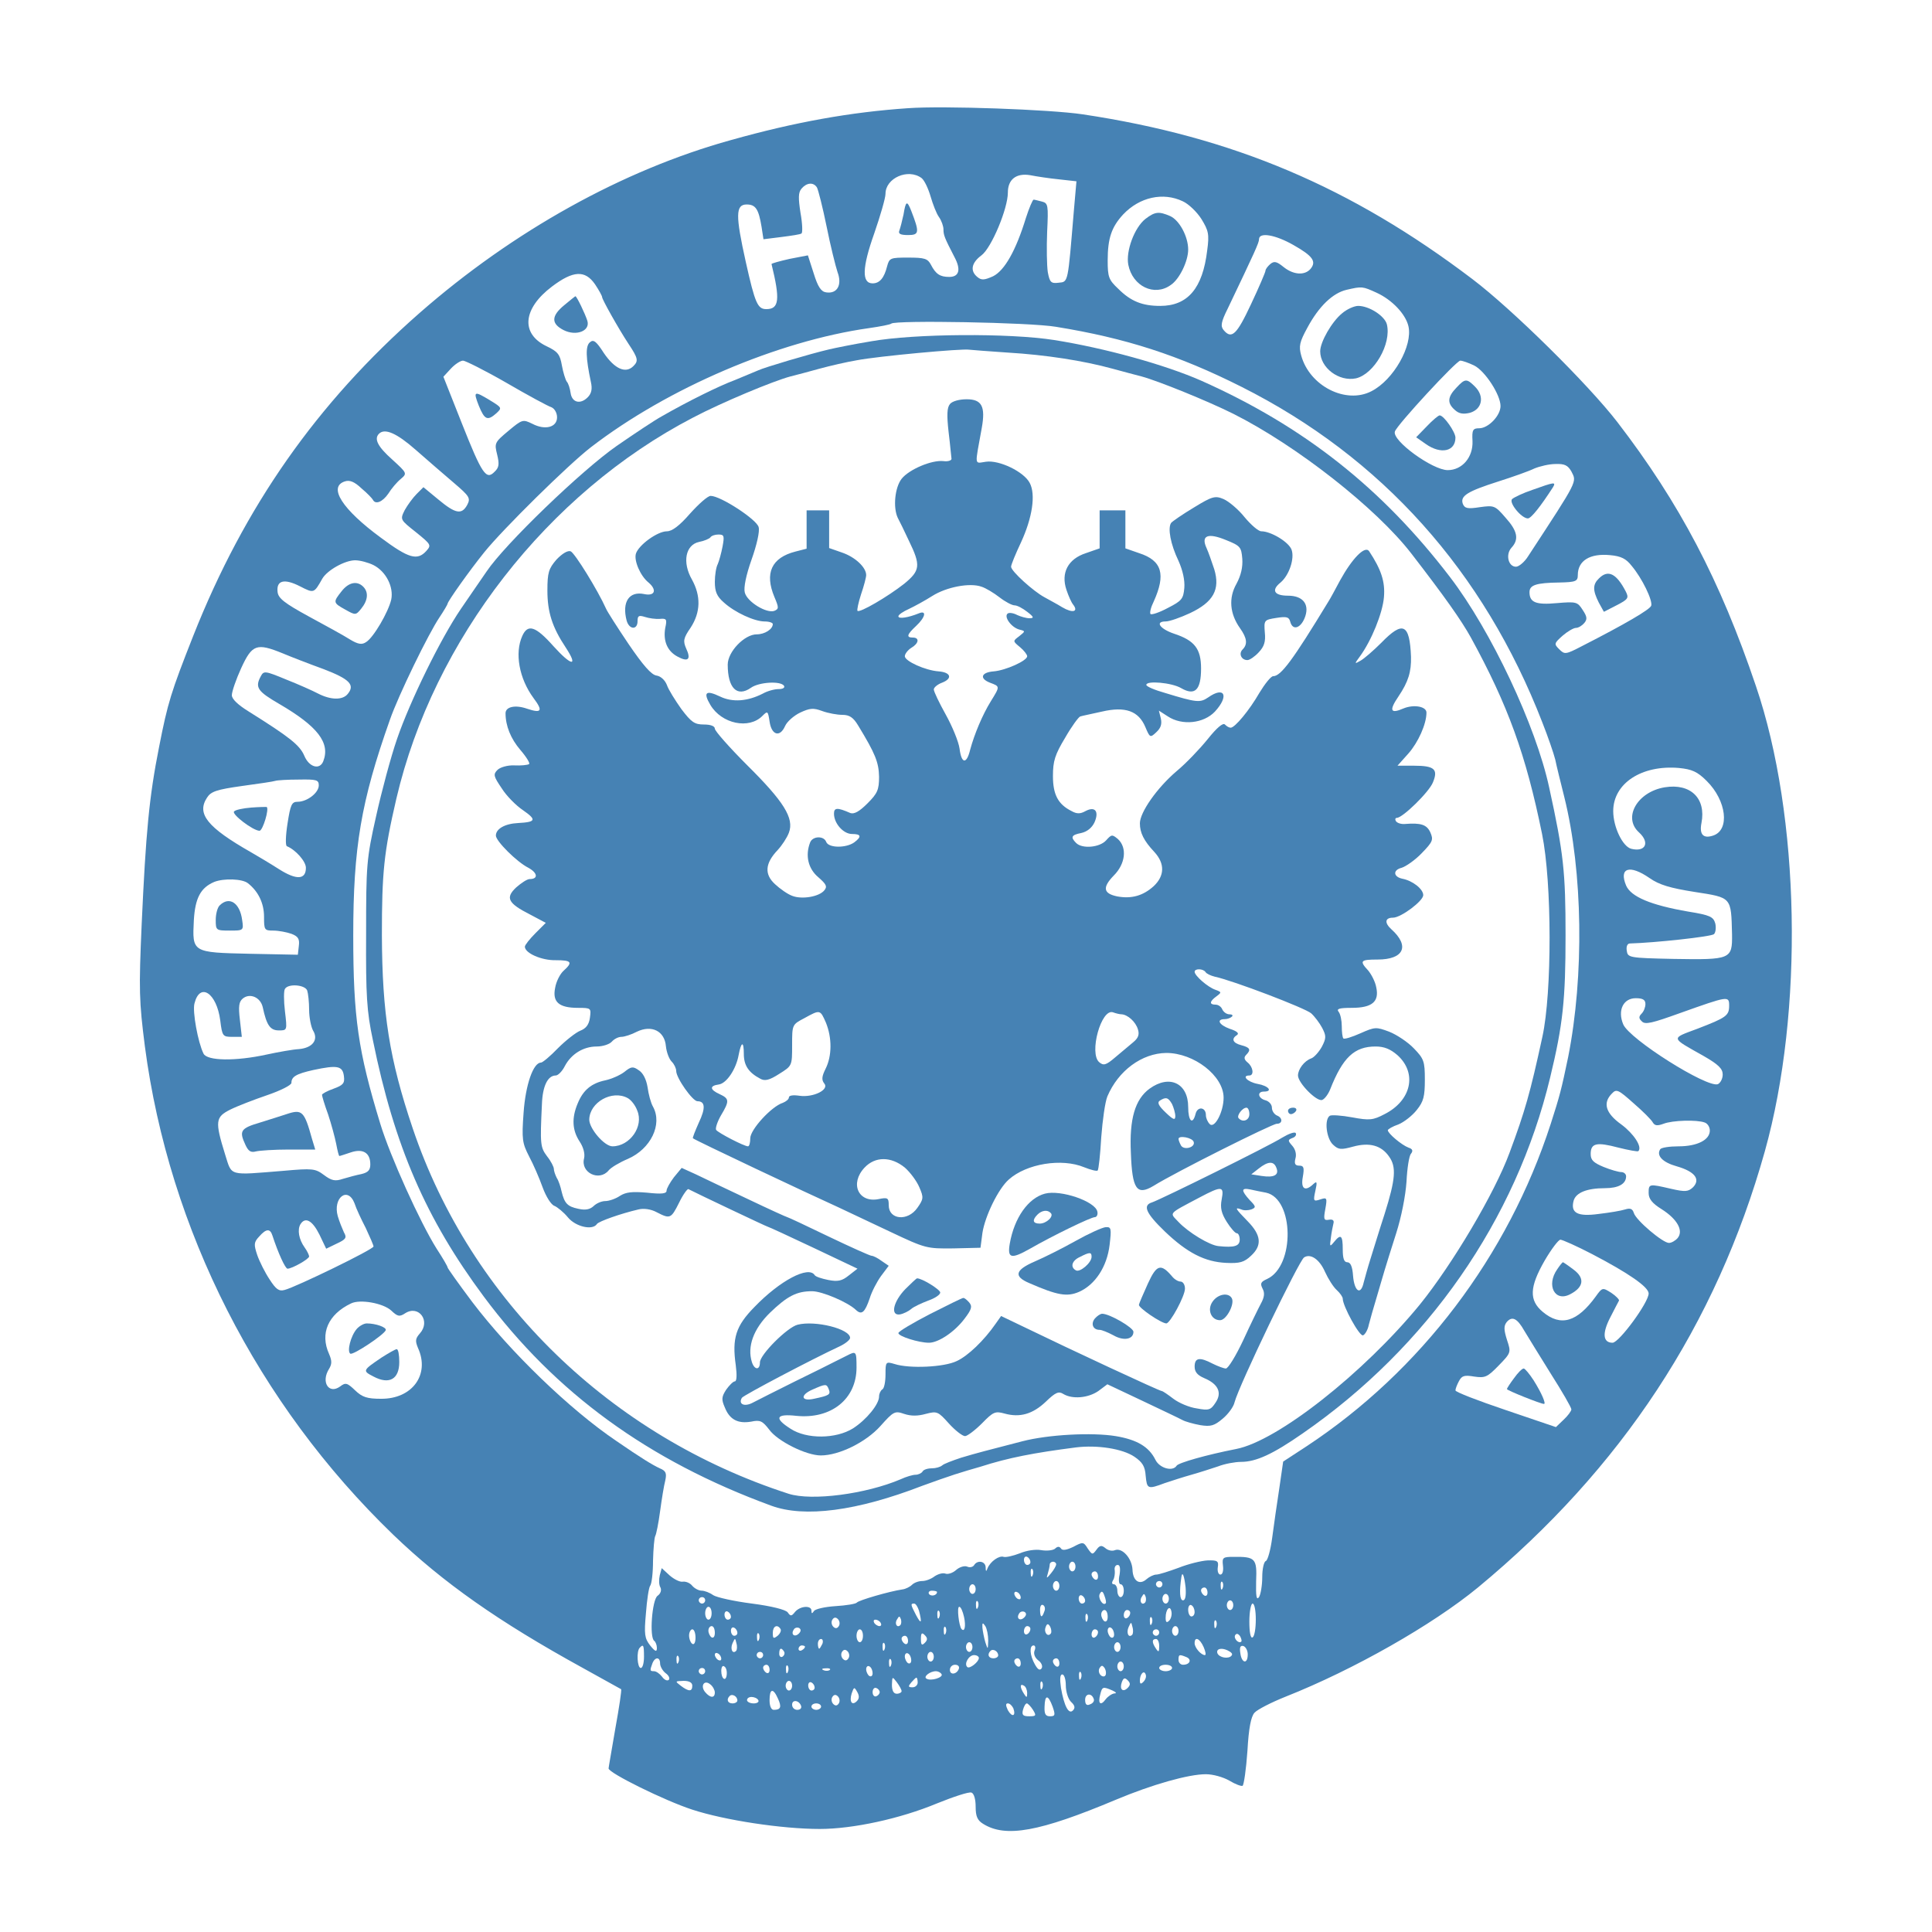 <svg version="1.0" xmlns="http://www.w3.org/2000/svg"
 width="600pt" height="600pt" viewBox="0 0 600 600"
 preserveAspectRatio="xMidYMid meet">

<g transform="translate(0,600) scale(0.1,-0.1)"
fill="#4682B4" stroke="none">
<path d="M2820 5664 c-177 -12 -351 -43 -550 -99 -336 -93 -677 -283 -967
-537 -319 -280 -544 -601 -703 -1003 -69 -175 -79 -207 -106 -345 -31 -156
-41 -266 -54 -550 -9 -205 -8 -239 10 -380 75 -569 350 -1110 771 -1516 155
-149 327 -270 589 -414 63 -35 117 -65 119 -66 2 -2 -6 -56 -18 -122 -11 -65
-21 -121 -21 -124 0 -14 174 -100 260 -128 101 -33 279 -60 396 -60 103 0 250
32 363 79 52 21 100 37 108 34 8 -3 13 -21 13 -44 0 -29 5 -42 23 -53 70 -44
175 -25 413 75 112 47 225 79 279 79 22 0 54 -9 73 -20 18 -11 37 -18 41 -16
4 3 11 51 15 108 4 71 11 107 22 119 9 10 52 32 97 50 212 84 456 223 597 339
446 369 740 816 891 1355 121 433 110 1040 -28 1445 -111 328 -237 568 -430
819 -91 118 -326 350 -450 444 -377 286 -744 442 -1211 512 -100 15 -432 27
-542 19z m42 -217 c9 -7 21 -33 28 -57 7 -24 18 -53 26 -64 8 -11 14 -29 14
-38 0 -18 3 -26 34 -86 21 -39 15 -62 -16 -62 -29 0 -42 9 -57 38 -10 19 -20
22 -70 22 -56 0 -59 -1 -66 -27 -9 -36 -23 -53 -45 -53 -34 0 -33 48 5 155 19
55 35 110 35 123 0 49 70 80 112 49z m427 -4 l54 -6 -8 -91 c-19 -227 -17
-221 -47 -224 -24 -3 -28 1 -34 33 -3 20 -4 76 -2 125 4 83 3 89 -16 94 -12 3
-23 6 -26 6 -3 0 -14 -26 -24 -57 -31 -101 -66 -163 -102 -181 -27 -12 -36
-13 -49 -2 -23 19 -18 44 13 67 31 23 82 145 82 195 0 41 26 61 69 54 20 -4
60 -10 90 -13z m-752 -25 c4 -7 18 -62 30 -121 12 -60 28 -124 34 -142 15 -40
-1 -68 -35 -63 -16 2 -26 17 -39 59 l-18 56 -57 -11 c-31 -7 -56 -14 -56 -16
27 -110 24 -140 -16 -140 -27 0 -35 17 -64 147 -32 144 -32 178 3 178 28 0 37
-15 46 -69 l6 -39 56 7 c31 4 59 8 62 11 4 2 3 31 -3 64 -7 46 -7 63 3 75 16
19 37 21 48 4z m1136 -43 c18 -8 44 -33 58 -55 22 -36 25 -47 18 -98 -14 -117
-60 -172 -146 -172 -55 0 -91 14 -130 53 -30 28 -33 37 -33 88 0 69 12 104 48
143 51 54 124 70 185 41z m344 -136 c60 -34 72 -51 53 -74 -18 -21 -53 -19
-84 6 -21 17 -29 19 -41 9 -8 -7 -15 -16 -15 -21 0 -4 -20 -51 -45 -104 -44
-94 -60 -110 -85 -80 -10 12 -8 25 13 67 84 176 97 204 97 215 0 23 51 14 107
-18z m-2169 -122 c12 -18 22 -36 22 -40 0 -7 51 -98 82 -145 30 -45 31 -53 15
-69 -24 -24 -58 -9 -92 41 -23 36 -32 43 -43 33 -14 -11 -13 -48 3 -123 5 -22
2 -36 -10 -48 -23 -23 -49 -16 -53 14 -2 14 -7 30 -12 35 -4 6 -11 28 -15 50
-6 34 -12 43 -48 60 -81 39 -73 117 17 185 66 50 103 52 134 7z m2427 -26 c48
-22 90 -66 99 -104 14 -60 -46 -167 -115 -202 -79 -41 -192 16 -218 111 -8 29
-5 42 19 86 36 67 79 108 122 118 48 11 49 11 93 -9z m-995 -106 c216 -35 380
-88 575 -186 436 -219 753 -573 935 -1043 17 -43 35 -95 40 -115 4 -20 17 -72
28 -116 58 -233 62 -556 12 -808 -21 -101 -26 -120 -54 -207 -133 -411 -404
-768 -759 -1002 l-72 -47 -12 -83 c-7 -46 -17 -114 -22 -153 -5 -38 -14 -71
-20 -73 -6 -2 -11 -25 -11 -50 0 -26 -5 -54 -10 -62 -8 -11 -10 3 -9 49 3 71
-2 77 -71 76 -32 0 -35 -2 -32 -27 2 -16 -1 -28 -8 -28 -6 0 -10 10 -8 23 3
19 -1 22 -32 21 -19 -1 -60 -11 -90 -23 -30 -11 -61 -21 -69 -21 -8 0 -22 -7
-30 -14 -22 -20 -43 -6 -44 30 -2 35 -32 68 -54 60 -9 -4 -22 -1 -30 6 -12 10
-18 9 -28 -5 -12 -16 -13 -16 -27 4 -13 21 -15 21 -45 5 -21 -10 -34 -12 -38
-5 -5 7 -11 7 -19 -1 -7 -5 -26 -7 -43 -4 -17 3 -45 -1 -66 -10 -21 -8 -43
-13 -50 -11 -14 5 -41 -14 -50 -35 -4 -12 -6 -11 -6 3 -1 19 -26 23 -36 6 -4
-6 -14 -8 -22 -4 -9 3 -24 -2 -34 -11 -10 -9 -25 -14 -33 -11 -8 3 -22 -1 -33
-8 -10 -8 -27 -15 -39 -15 -11 0 -25 -5 -32 -12 -6 -6 -20 -13 -29 -14 -41 -6
-137 -34 -142 -41 -3 -4 -33 -9 -66 -11 -33 -2 -63 -9 -67 -15 -6 -9 -8 -9 -8
1 0 17 -35 15 -51 -4 -11 -14 -14 -14 -23 -1 -7 8 -49 19 -111 27 -55 7 -109
19 -120 26 -11 8 -27 14 -36 14 -9 0 -22 7 -29 15 -7 9 -20 14 -29 13 -9 -2
-27 7 -41 19 l-25 23 -6 -22 c-3 -13 -3 -30 2 -38 4 -8 1 -19 -9 -26 -17 -12
-26 -130 -10 -140 4 -3 8 -13 8 -22 0 -13 -5 -12 -21 8 -17 22 -19 34 -13 100
3 41 9 80 13 85 5 6 9 41 9 78 1 38 4 72 7 77 3 5 10 39 15 77 5 37 12 80 16
95 5 23 2 30 -17 38 -22 10 -58 32 -135 85 -145 98 -330 277 -447 431 -42 56
-77 105 -77 108 0 3 -15 29 -34 58 -51 81 -144 286 -175 388 -69 226 -84 330
-84 585 0 273 24 416 114 670 26 75 120 268 154 318 14 21 25 40 25 42 0 7 68
103 114 160 58 72 261 272 331 326 239 184 581 330 864 370 35 5 66 11 69 14
12 11 430 4 512 -10z m-1707 -174 c67 -39 130 -73 140 -76 9 -4 17 -17 17 -31
0 -31 -37 -41 -77 -20 -29 14 -31 14 -74 -22 -43 -36 -44 -38 -35 -74 7 -29 6
-40 -8 -53 -26 -27 -39 -8 -102 151 l-57 144 23 25 c13 14 30 25 38 25 7 0 69
-31 135 -69z m3005 54 c34 -17 82 -91 82 -126 0 -30 -38 -69 -66 -69 -20 0
-23 -5 -21 -40 2 -50 -32 -90 -77 -90 -47 0 -174 92 -164 120 6 20 191 220
203 220 7 0 26 -7 43 -15z m-3287 -262 c36 -32 90 -78 119 -103 48 -41 52 -47
41 -68 -17 -31 -36 -28 -90 17 l-46 38 -21 -21 c-12 -12 -28 -34 -37 -50 -15
-30 -14 -30 35 -69 47 -38 48 -40 32 -58 -28 -31 -55 -23 -141 41 -120 88
-165 158 -112 175 15 5 30 -1 52 -22 18 -15 33 -31 35 -35 8 -16 30 -7 48 19
9 15 27 36 38 45 21 18 21 18 -26 61 -45 40 -57 64 -41 80 18 18 55 2 114 -50z
m3589 -67 c17 -34 23 -23 -134 -263 -11 -18 -29 -33 -38 -33 -24 0 -33 38 -14
59 24 26 19 52 -19 94 -32 37 -35 38 -79 32 -38 -6 -47 -4 -53 10 -9 25 14 39
111 70 44 14 95 32 111 40 17 7 46 14 66 14 28 1 38 -4 49 -23z m187 -293 c33
-39 66 -108 61 -124 -4 -12 -81 -57 -216 -126 -50 -26 -53 -26 -70 -9 -16 16
-16 18 11 42 15 13 34 24 41 24 8 0 19 7 26 15 10 12 9 20 -5 41 -16 25 -20
26 -80 21 -65 -6 -85 2 -85 34 0 22 20 29 93 30 51 1 57 4 57 23 0 45 38 68
100 62 34 -3 50 -11 67 -33z m-3907 2 c39 -20 63 -68 55 -107 -9 -39 -55 -118
-78 -132 -13 -9 -25 -7 -50 8 -17 11 -75 43 -127 71 -77 42 -96 57 -98 77 -4
36 21 42 70 17 43 -22 43 -22 69 24 15 26 70 57 102 57 15 0 41 -7 57 -15z
m-282 -274 c26 -11 83 -33 127 -49 81 -31 98 -49 75 -77 -16 -20 -53 -19 -92
1 -17 9 -62 29 -100 44 -65 27 -69 27 -78 10 -19 -35 -10 -47 57 -86 120 -70
159 -121 137 -178 -11 -28 -44 -19 -59 17 -14 33 -46 58 -172 137 -34 21 -53
39 -53 51 0 11 13 49 29 84 34 74 48 79 129 46z m4422 -396 c62 -61 73 -153
20 -170 -30 -10 -43 3 -36 39 15 77 -34 124 -114 111 -85 -14 -131 -94 -80
-140 35 -32 20 -62 -24 -51 -27 7 -56 68 -56 117 0 86 88 144 204 134 40 -4
57 -11 86 -40z m-4310 -14 c0 -23 -36 -51 -66 -51 -18 0 -22 -9 -31 -67 -6
-38 -7 -69 -2 -71 27 -11 59 -47 59 -67 0 -37 -29 -39 -84 -4 -28 18 -67 41
-86 52 -137 78 -170 120 -137 170 12 19 30 25 108 36 52 7 99 14 104 16 6 2
38 4 73 4 55 1 62 -1 62 -18z m4133 -288 c30 -21 64 -31 140 -43 116 -18 113
-15 116 -132 1 -77 -4 -79 -181 -76 -140 3 -143 4 -146 26 -2 13 2 22 10 22
75 2 253 21 261 29 5 5 7 20 4 33 -6 21 -16 26 -84 37 -116 20 -178 46 -193
81 -23 55 11 66 73 23z m-4353 -16 c32 -25 50 -62 50 -104 0 -41 1 -43 29 -43
16 0 42 -5 56 -10 21 -8 26 -16 23 -38 l-3 -27 -150 3 c-179 4 -178 4 -173
104 4 69 21 101 63 119 30 12 88 10 105 -4z m184 -333 c3 -9 6 -36 6 -60 0
-24 6 -53 12 -64 18 -29 -1 -54 -43 -58 -19 -1 -64 -9 -101 -17 -96 -21 -185
-20 -196 3 -17 34 -35 131 -28 156 17 67 69 32 80 -53 6 -49 8 -51 37 -51 l30
0 -6 53 c-5 42 -3 56 9 66 22 18 55 4 62 -27 12 -56 23 -72 50 -72 26 0 26 0
19 59 -4 33 -4 65 0 70 10 17 62 13 69 -5z m4156 -42 c0 -10 -5 -23 -12 -30
-9 -9 -9 -15 1 -24 10 -11 33 -5 119 26 149 53 152 54 152 23 0 -31 -8 -37
-99 -72 -83 -31 -84 -26 19 -84 47 -27 60 -40 60 -58 0 -13 -7 -26 -15 -30
-34 -12 -275 140 -294 186 -18 43 0 81 39 81 22 0 30 -5 30 -18z m-4042 -224
c3 -22 -2 -28 -32 -39 -20 -7 -36 -16 -36 -19 0 -4 8 -31 19 -61 10 -30 21
-71 25 -91 4 -21 8 -38 10 -38 2 0 17 5 35 11 38 13 61 -1 61 -37 0 -18 -7
-25 -27 -30 -16 -3 -41 -10 -58 -15 -24 -8 -35 -6 -59 12 -27 20 -35 21 -125
13 -174 -14 -160 -18 -182 51 -32 103 -30 116 16 139 22 11 74 31 115 45 41
14 75 31 75 38 0 19 14 28 68 40 75 16 91 13 95 -19z m4065 -144 c6 -10 14
-11 33 -4 28 11 104 13 128 4 9 -3 16 -14 16 -25 0 -29 -39 -49 -97 -49 -28 0
-54 -4 -57 -9 -13 -20 8 -41 51 -53 56 -16 75 -40 51 -65 -15 -14 -24 -15 -68
-5 -69 16 -70 16 -70 -13 0 -18 11 -32 40 -50 49 -31 69 -67 50 -90 -7 -8 -19
-15 -27 -15 -19 0 -102 70 -109 93 -4 13 -11 16 -27 11 -12 -4 -48 -10 -82
-14 -66 -9 -88 3 -78 41 7 25 41 39 97 39 42 0 66 13 66 37 0 7 -7 13 -15 13
-8 0 -33 7 -55 16 -31 13 -40 21 -40 40 0 34 18 38 86 20 32 -8 60 -13 62 -11
13 13 -14 54 -53 83 -49 35 -58 67 -29 96 14 15 20 12 67 -30 29 -25 56 -52
60 -60z m-4032 -251 c5 -16 21 -50 35 -77 13 -28 24 -53 24 -57 0 -9 -241
-126 -276 -135 -18 -5 -27 2 -47 33 -14 21 -31 55 -38 75 -11 33 -11 40 6 58
22 25 34 25 41 3 18 -55 40 -103 47 -103 14 0 67 30 67 38 0 4 -6 17 -14 28
-18 25 -23 55 -13 72 15 24 37 12 59 -32 l21 -44 33 16 c28 13 32 18 22 35 -5
11 -14 33 -19 50 -16 57 31 94 52 40z m3844 -158 c113 -59 175 -102 175 -122
0 -28 -92 -153 -112 -153 -30 0 -33 29 -7 79 13 25 25 49 27 52 1 3 -9 14 -24
24 -27 17 -28 17 -48 -11 -58 -80 -109 -95 -165 -48 -43 36 -41 77 6 159 21
36 43 65 49 65 6 0 51 -20 99 -45z m-3730 -175 c20 -19 26 -20 44 -8 42 26 79
-25 45 -63 -14 -16 -15 -23 -6 -45 38 -83 -18 -159 -115 -158 -43 0 -58 5 -80
26 -25 24 -30 25 -47 12 -35 -25 -60 14 -34 55 9 15 9 25 0 46 -29 64 -3 123
68 157 28 14 100 1 125 -22z m3519 -63 c11 -18 47 -77 82 -133 35 -55 64 -105
64 -111 0 -5 -11 -20 -24 -32 l-24 -23 -156 53 c-86 29 -156 56 -156 61 0 5 5
18 11 29 9 17 17 19 47 14 34 -5 41 -2 76 34 39 40 39 41 26 80 -10 32 -10 43
-1 55 17 20 33 12 55 -27z m-1534 -718 c0 -5 -4 -9 -10 -9 -5 0 -10 7 -10 16
0 8 5 12 10 9 6 -3 10 -10 10 -16z m80 -7 c0 -5 -7 -17 -16 -28 -14 -17 -15
-17 -10 -1 3 10 6 23 6 28 0 5 5 9 10 9 6 0 10 -4 10 -8z m60 -7 c0 -8 -4 -15
-10 -15 -5 0 -10 7 -10 15 0 8 5 15 10 15 6 0 10 -7 10 -15z m137 -25 c-4 -17
-2 -30 3 -30 6 0 10 -9 10 -20 0 -11 -4 -20 -10 -20 -5 0 -10 9 -10 20 0 11
-5 20 -11 20 -6 0 -7 5 -2 13 4 6 6 20 5 30 -2 9 2 17 9 17 7 0 9 -10 6 -30z
m-270 -2 c-3 -8 -6 -5 -6 6 -1 11 2 17 5 13 3 -3 4 -12 1 -19z m203 -4 c0 -8
-4 -12 -10 -9 -5 3 -10 10 -10 16 0 5 5 9 10 9 6 0 10 -7 10 -16z m272 -34 c2
-26 -1 -40 -8 -40 -10 0 -12 27 -5 73 3 19 9 3 13 -33z m-392 5 c0 -8 -4 -15
-10 -15 -5 0 -10 7 -10 15 0 8 5 15 10 15 6 0 10 -7 10 -15z m320 5 c0 -5 -4
-10 -10 -10 -5 0 -10 5 -10 10 0 6 5 10 10 10 6 0 10 -4 10 -10z m187 -12 c-3
-8 -6 -5 -6 6 -1 11 2 17 5 13 3 -3 4 -12 1 -19z m-767 -3 c0 -8 -4 -15 -10
-15 -5 0 -10 7 -10 15 0 8 5 15 10 15 6 0 10 -7 10 -15z m720 -11 c0 -8 -4
-12 -10 -9 -5 3 -10 10 -10 16 0 5 5 9 10 9 6 0 10 -7 10 -16z m-840 2 c0 -11
-19 -15 -25 -6 -3 5 1 10 9 10 9 0 16 -2 16 -4z m260 -17 c0 -6 -4 -7 -10 -4
-5 3 -10 11 -10 16 0 6 5 7 10 4 6 -3 10 -11 10 -16z m264 -18 c-9 -10 -26 18
-18 30 5 9 9 8 14 -7 4 -10 6 -21 4 -23z m-64 8 c0 -5 -4 -9 -10 -9 -5 0 -10
7 -10 16 0 8 5 12 10 9 6 -3 10 -10 10 -16z m186 -6 c-10 -10 -19 5 -10 18 6
11 8 11 12 0 2 -7 1 -15 -2 -18z m74 12 c0 -8 -4 -15 -10 -15 -5 0 -10 7 -10
15 0 8 5 15 10 15 6 0 10 -7 10 -15z m-1440 -5 c0 -5 -4 -10 -10 -10 -5 0 -10
5 -10 10 0 6 5 10 10 10 6 0 10 -4 10 -10z m847 -22 c-3 -8 -6 -5 -6 6 -1 11
2 17 5 13 3 -3 4 -12 1 -19z m793 7 c0 -8 -4 -15 -10 -15 -5 0 -10 7 -10 15 0
8 5 15 10 15 6 0 10 -7 10 -15z m-976 -17 c10 -39 7 -44 -9 -14 -17 33 -18 36
-6 36 5 0 11 -10 15 -22z m389 -3 c-7 -21 -13 -19 -13 6 0 11 4 18 10 14 5 -3
7 -12 3 -20z m467 -1 c0 -8 -4 -14 -10 -14 -5 0 -10 9 -10 21 0 11 5 17 10 14
6 -3 10 -13 10 -21z m190 -23 c0 -28 -4 -53 -10 -56 -6 -4 -10 15 -10 49 0 31
5 56 10 56 6 0 10 -22 10 -49z m-1690 19 c0 -11 -4 -20 -10 -20 -5 0 -10 9
-10 20 0 11 5 20 10 20 6 0 10 -9 10 -20z m784 -12 c6 -28 2 -48 -8 -37 -8 10
-15 69 -7 69 5 0 11 -14 15 -32z m637 -11 c-8 -8 -11 -5 -11 9 0 27 14 41 18
19 2 -9 -1 -22 -7 -28z m-1361 12 c0 -5 -4 -9 -10 -9 -5 0 -10 7 -10 16 0 8 5
12 10 9 6 -3 10 -10 10 -16z m647 -1 c-3 -8 -6 -5 -6 6 -1 11 2 17 5 13 3 -3
4 -12 1 -19z m264 -1 c-13 -13 -26 -3 -16 12 3 6 11 8 17 5 6 -4 6 -10 -1 -17z
m259 2 c0 -11 -4 -17 -10 -14 -5 3 -10 13 -10 21 0 8 5 14 10 14 6 0 10 -9 10
-21z m70 12 c0 -6 -4 -13 -10 -16 -5 -3 -10 1 -10 9 0 9 5 16 10 16 6 0 10 -4
10 -9z m-133 -23 c-3 -8 -6 -5 -6 6 -1 11 2 17 5 13 3 -3 4 -12 1 -19z m-772
-18 c-5 -8 -11 -8 -17 -2 -6 6 -7 16 -3 22 5 8 11 8 17 2 6 -6 7 -16 3 -22z
m191 3 c-10 -10 -19 5 -10 18 6 11 8 11 12 0 2 -7 1 -15 -2 -18z m781 5 c-3
-8 -6 -5 -6 6 -1 11 2 17 5 13 3 -3 4 -12 1 -19z m-842 2 c3 -5 2 -10 -4 -10
-5 0 -13 5 -16 10 -3 6 -2 10 4 10 5 0 13 -4 16 -10z m1042 -12 c-3 -8 -6 -5
-6 6 -1 11 2 17 5 13 3 -3 4 -12 1 -19z m-708 -43 c-1 -29 -1 -29 -9 -5 -4 14
-8 34 -9 45 -1 16 1 17 9 5 5 -8 9 -28 9 -45z m195 23 c-9 -14 -23 2 -17 18 4
12 8 13 14 3 4 -7 5 -17 3 -21z m252 -5 c-11 -11 -19 6 -11 24 8 17 8 17 12 0
3 -10 2 -21 -1 -24z m-1296 6 c0 -11 -4 -17 -10 -14 -5 3 -10 13 -10 21 0 8 5
14 10 14 6 0 10 -9 10 -21z m70 0 c0 -5 -4 -9 -10 -9 -5 0 -10 7 -10 16 0 8 5
12 10 9 6 -3 10 -10 10 -16z m134 12 c3 -5 -1 -14 -9 -21 -13 -10 -15 -9 -15
9 0 21 14 28 24 12z m57 -14 c-13 -13 -26 -3 -16 12 3 6 11 8 17 5 6 -4 6 -10
-1 -17z m456 1 c-3 -8 -6 -5 -6 6 -1 11 2 17 5 13 3 -3 4 -12 1 -19z m263 13
c0 -6 -4 -13 -10 -16 -5 -3 -10 1 -10 9 0 9 5 16 10 16 6 0 10 -4 10 -9z m260
-17 c0 -8 -4 -12 -10 -9 -5 3 -10 13 -10 21 0 8 5 12 10 9 6 -3 10 -13 10 -21z
m200 11 c0 -8 -4 -15 -10 -15 -5 0 -10 7 -10 15 0 8 5 15 10 15 6 0 10 -7 10
-15z m-1500 -21 c0 -14 -4 -23 -10 -19 -5 3 -10 15 -10 26 0 10 5 19 10 19 6
0 10 -12 10 -26z m520 6 c0 -11 -4 -20 -10 -20 -5 0 -10 9 -10 20 0 11 5 20
10 20 6 0 10 -9 10 -20z m730 11 c0 -6 -4 -13 -10 -16 -5 -3 -10 1 -10 9 0 9
5 16 10 16 6 0 10 -4 10 -9z m190 -1 c0 -5 -4 -10 -10 -10 -5 0 -10 5 -10 10
0 6 5 10 10 10 6 0 10 -4 10 -10z m-1243 -22 c-3 -8 -6 -5 -6 6 -1 11 2 17 5
13 3 -3 4 -12 1 -19z m515 -10 c-9 -9 -12 -7 -12 12 0 19 3 21 12 12 9 -9 9
-15 0 -24z m983 4 c-8 -8 -25 10 -19 20 4 6 9 5 15 -3 4 -7 6 -15 4 -17z
m-1035 2 c0 -8 -4 -12 -10 -9 -5 3 -10 10 -10 16 0 5 5 9 10 9 6 0 10 -7 10
-16z m-534 -31 c-11 -11 -19 6 -11 24 8 17 8 17 12 0 3 -10 2 -21 -1 -24z
m268 22 c-4 -8 -8 -15 -10 -15 -2 0 -4 7 -4 15 0 8 4 15 10 15 5 0 7 -7 4 -15z
m1046 -7 c0 -19 -2 -20 -10 -8 -13 19 -13 30 0 30 6 0 10 -10 10 -22z m138 -3
c6 -14 8 -25 4 -25 -12 0 -32 23 -32 37 0 22 16 15 28 -12z m-991 -7 c-3 -8
-6 -5 -6 6 -1 11 2 17 5 13 3 -3 4 -12 1 -19z m273 7 c0 -8 -4 -15 -10 -15 -5
0 -10 7 -10 15 0 8 5 15 10 15 6 0 10 -7 10 -15z m460 0 c0 -8 -4 -15 -10 -15
-5 0 -10 7 -10 15 0 8 5 15 10 15 6 0 10 -7 10 -15z m-1480 -30 c0 -19 -4 -35
-10 -35 -11 0 -14 53 -3 63 11 12 13 8 13 -28z m500 31 c0 -3 -4 -8 -10 -11
-5 -3 -10 -1 -10 4 0 6 5 11 10 11 6 0 10 -2 10 -4z m713 -12 c-4 -10 1 -22
11 -30 10 -7 15 -18 11 -25 -6 -8 -12 -4 -21 12 -16 28 -18 59 -4 59 5 0 7 -7
3 -16z m662 -12 c0 -31 -19 -28 -23 4 -3 18 0 25 10 22 7 -3 13 -14 13 -26z
m-1440 9 c3 -5 1 -12 -5 -16 -5 -3 -10 1 -10 9 0 18 6 21 15 7z m200 -21 c-5
-8 -11 -8 -17 -2 -6 6 -7 16 -3 22 5 8 11 8 17 2 6 -6 7 -16 3 -22z m465 9 c0
-5 -7 -9 -15 -9 -15 0 -20 12 -9 23 8 8 24 -1 24 -14z m719 12 c9 -6 10 -10 2
-16 -15 -8 -41 1 -41 15 0 12 20 13 39 1z m-1579 -22 c0 -6 -4 -7 -10 -4 -5 3
-10 11 -10 16 0 6 5 7 10 4 6 -3 10 -11 10 -16z m130 11 c0 -5 -4 -10 -10 -10
-5 0 -10 5 -10 10 0 6 5 10 10 10 6 0 10 -4 10 -10z m460 -16 c0 -8 -4 -12
-10 -9 -5 3 -10 13 -10 21 0 8 5 12 10 9 6 -3 10 -13 10 -21z m70 11 c0 -8 -4
-15 -10 -15 -5 0 -10 7 -10 15 0 8 5 15 10 15 6 0 10 -7 10 -15z m-793 -17
c-3 -8 -6 -5 -6 6 -1 11 2 17 5 13 3 -3 4 -12 1 -19z m933 13 c0 -12 -29 -35
-36 -28 -11 10 5 37 21 37 8 0 15 -4 15 -9z m644 3 c18 -7 12 -24 -10 -24 -8
0 -14 7 -14 15 0 17 2 18 24 9z m-1634 -20 c0 -9 8 -23 17 -30 10 -7 14 -16
10 -21 -5 -4 -14 0 -21 10 -7 9 -18 17 -25 17 -13 0 -13 2 -5 24 8 21 24 21
24 0z m717 -6 c-3 -8 -6 -5 -6 6 -1 11 2 17 5 13 3 -3 4 -12 1 -19z m403 6 c0
-8 -4 -12 -10 -9 -5 3 -10 10 -10 16 0 5 5 9 10 9 6 0 10 -7 10 -16z m120 0
c0 -8 -4 -12 -10 -9 -5 3 -10 10 -10 16 0 5 5 9 10 9 6 0 10 -7 10 -16z m200
-9 c0 -8 -4 -15 -10 -15 -5 0 -10 7 -10 15 0 8 5 15 10 15 6 0 10 -7 10 -15z
m-1233 -25 c-2 -24 -17 -15 -17 11 0 11 4 18 9 14 6 -3 9 -14 8 -25z m133 14
c0 -8 -4 -12 -10 -9 -5 3 -10 10 -10 16 0 5 5 9 10 9 6 0 10 -7 10 -16z m57
-6 c-3 -8 -6 -5 -6 6 -1 11 2 17 5 13 3 -3 4 -12 1 -19z m263 -4 c0 -8 -4 -12
-10 -9 -5 3 -10 13 -10 21 0 8 5 12 10 9 6 -3 10 -13 10 -21z m268 14 c-6 -18
-28 -21 -28 -4 0 9 7 16 16 16 9 0 14 -5 12 -12z m455 -21 c-3 -5 -10 -4 -15
1 -6 6 -7 16 -3 22 6 9 9 9 16 -1 4 -7 5 -17 2 -22z m207 23 c0 -5 -9 -10 -20
-10 -11 0 -20 5 -20 10 0 6 9 10 20 10 11 0 20 -4 20 -10z m-1450 -10 c0 -5
-4 -10 -10 -10 -5 0 -10 5 -10 10 0 6 5 10 10 10 6 0 10 -4 10 -10z m387 4
c-3 -3 -12 -4 -19 -1 -8 3 -5 6 6 6 11 1 17 -2 13 -5z m347 -13 c7 -10 -33
-23 -47 -14 -10 6 11 23 30 23 6 0 14 -4 17 -9z m433 -13 c-3 -8 -6 -5 -6 6
-1 11 2 17 5 13 3 -3 4 -12 1 -19z m194 -11 c-8 -8 -11 -7 -11 4 0 20 13 34
18 19 3 -7 -1 -17 -7 -23z m-241 -11 c0 -19 7 -42 16 -51 12 -11 14 -19 6 -27
-13 -13 -27 13 -37 70 -4 28 -3 42 4 42 6 0 11 -15 11 -34z m-510 -18 c0 -4
-7 -8 -15 -8 -10 0 -15 10 -15 28 1 26 1 26 15 8 8 -11 15 -23 15 -28z m50 27
c0 -8 -7 -15 -16 -15 -14 0 -14 3 -4 15 7 8 14 15 16 15 2 0 4 -7 4 -15z m652
-17 c-15 -15 -26 -4 -18 18 5 13 9 15 18 6 9 -9 9 -15 0 -24z m-1352 7 c0 -19
-11 -19 -36 0 -18 14 -18 14 9 15 17 0 27 -5 27 -15z m70 -21 c0 -18 -14 -18
-30 1 -16 19 -3 40 16 24 8 -6 14 -18 14 -25z m240 21 c0 -8 -4 -15 -10 -15
-5 0 -10 7 -10 15 0 8 5 15 10 15 6 0 10 -7 10 -15z m70 -6 c0 -5 -4 -9 -10
-9 -5 0 -10 7 -10 16 0 8 5 12 10 9 6 -3 10 -10 10 -16z m707 -1 c-3 -8 -6 -5
-6 6 -1 11 2 17 5 13 3 -3 4 -12 1 -19z m-47 -16 c0 -15 -2 -15 -10 -2 -13 20
-13 33 0 25 6 -3 10 -14 10 -23z m-529 -25 c-15 -15 -24 -2 -16 24 7 20 8 21
17 5 7 -12 7 -21 -1 -29z m71 28 c0 -5 -5 -11 -11 -13 -6 -2 -11 4 -11 13 0 9
5 15 11 13 6 -2 11 -8 11 -13z m723 5 c11 -5 14 -9 6 -9 -8 -1 -20 -9 -27 -18
-16 -22 -25 -14 -17 15 6 24 8 25 38 12z m-1039 -25 c12 -26 9 -35 -13 -35 -8
0 -13 12 -13 30 0 36 11 39 26 5z m-126 -6 c0 -5 -7 -9 -15 -9 -15 0 -20 12
-9 23 8 8 24 -1 24 -14z m315 -9 c-5 -8 -11 -8 -17 -2 -6 6 -7 16 -3 22 5 8
11 8 17 2 6 -6 7 -16 3 -22z m792 13 c2 -6 -3 -13 -12 -16 -10 -5 -15 0 -15
14 0 21 21 22 27 2z m-1042 -3 c3 -5 -3 -10 -14 -10 -12 0 -21 5 -21 10 0 6 6
10 14 10 8 0 18 -4 21 -10z m914 -20 c9 -26 8 -30 -8 -30 -14 0 -18 7 -17 30
1 38 11 38 25 0z m-781 2 c2 -7 -3 -12 -12 -12 -9 0 -16 7 -16 16 0 17 22 14
28 -4z m62 -2 c0 -5 -7 -10 -15 -10 -8 0 -15 5 -15 10 0 6 7 10 15 10 8 0 15
-4 15 -10z m597 -5 c9 -25 -4 -29 -17 -6 -7 15 -7 21 0 21 6 0 13 -7 17 -15z
m61 -5 c11 -18 10 -20 -12 -20 -19 0 -23 4 -19 20 3 11 8 20 12 20 3 0 12 -9
19 -20z"/>
<path d="M2806 5334 c-4 -19 -10 -42 -13 -50 -4 -10 3 -14 27 -14 35 0 36 8
10 75 -13 33 -17 32 -24 -11z"/>
<path d="M3557 5320 c-34 -27 -61 -100 -53 -142 13 -67 81 -100 132 -63 27 18
54 74 54 110 0 40 -27 91 -56 104 -35 15 -47 14 -77 -9z"/>
<path d="M1752 5052 c-40 -33 -41 -57 -2 -77 39 -20 84 -3 74 29 -7 22 -33 76
-37 76 -1 0 -17 -13 -35 -28z"/>
<path d="M4168 5027 c-32 -26 -68 -89 -68 -118 0 -51 58 -95 111 -84 56 13
111 107 96 168 -7 26 -55 57 -89 57 -12 0 -35 -10 -50 -23z"/>
<path d="M2705 4940 c-55 -9 -113 -21 -130 -25 -60 -14 -201 -56 -220 -65 -11
-5 -44 -18 -72 -30 -51 -19 -146 -66 -228 -113 -22 -12 -85 -54 -140 -92 -109
-76 -347 -305 -404 -390 -19 -27 -54 -79 -79 -115 -63 -92 -159 -288 -199
-405 -19 -55 -48 -163 -65 -240 -30 -133 -31 -152 -31 -365 -1 -192 2 -241 21
-330 67 -330 165 -555 344 -796 223 -300 511 -510 893 -650 103 -38 266 -17
470 62 33 12 78 28 100 35 22 7 58 18 80 24 87 28 165 43 297 60 66 8 144 -4
181 -29 25 -17 33 -30 35 -59 4 -41 6 -43 59 -23 21 7 58 19 83 26 25 7 62 19
83 26 20 8 53 14 71 14 47 0 99 24 191 88 389 269 663 664 769 1105 40 165 48
243 48 442 0 197 -6 255 -51 460 -41 190 -180 486 -308 653 -211 276 -454 468
-773 610 -114 50 -299 101 -456 126 -140 22 -434 20 -569 -4z m425 -35 c117
-7 234 -25 325 -50 33 -9 74 -20 90 -24 52 -14 207 -77 285 -116 197 -99 444
-293 553 -434 105 -136 155 -207 185 -261 115 -210 171 -364 221 -610 31 -152
31 -493 1 -630 -38 -175 -54 -231 -102 -360 -46 -125 -177 -346 -279 -472
-173 -211 -441 -423 -570 -448 -92 -18 -180 -43 -185 -52 -12 -19 -53 -8 -66
19 -20 40 -57 62 -123 73 -73 12 -209 5 -290 -16 -112 -29 -140 -36 -190 -51
-27 -9 -54 -19 -59 -24 -6 -5 -20 -9 -32 -9 -13 0 -26 -4 -29 -10 -3 -5 -13
-10 -22 -10 -8 0 -29 -6 -46 -14 -108 -46 -276 -68 -348 -45 -553 179 -987
601 -1167 1134 -73 216 -95 358 -96 600 0 196 6 257 45 425 115 492 469 948
921 1183 89 47 250 114 303 128 17 4 57 15 90 24 33 9 85 21 115 26 67 13 329
37 350 33 8 -1 62 -5 120 -9z"/>
<path d="M2950 4745 c-9 -11 -10 -34 -4 -87 5 -40 8 -77 9 -83 0 -5 -11 -9
-25 -7 -37 4 -107 -26 -130 -55 -21 -27 -27 -89 -12 -121 5 -9 21 -42 35 -72
37 -76 35 -92 -15 -133 -51 -40 -138 -91 -145 -84 -2 3 3 26 11 51 9 26 16 53
16 60 0 24 -34 56 -75 70 l-40 14 0 59 0 58 -35 0 -35 0 0 -59 0 -60 -35 -9
c-74 -19 -96 -67 -65 -141 14 -33 14 -37 0 -43 -24 -9 -85 28 -92 57 -4 15 4
54 21 102 16 45 26 88 22 101 -5 23 -118 97 -149 97 -9 0 -37 -25 -64 -55 -33
-38 -56 -55 -72 -55 -29 0 -87 -42 -96 -69 -7 -22 14 -70 39 -90 27 -23 20
-43 -13 -36 -47 10 -70 -24 -55 -82 8 -29 34 -30 34 -2 0 17 4 19 23 13 12 -4
33 -7 46 -6 21 2 23 -1 17 -28 -7 -40 6 -72 38 -89 33 -18 43 -9 27 25 -10 23
-9 32 14 65 31 48 32 98 4 149 -31 54 -20 108 22 117 16 3 32 10 35 14 3 5 14
9 25 9 18 0 19 -4 13 -37 -4 -21 -11 -46 -15 -55 -5 -9 -9 -34 -9 -55 0 -30 6
-45 28 -64 34 -31 95 -59 127 -59 14 0 25 -4 25 -8 0 -16 -25 -32 -50 -32 -38
0 -90 -54 -90 -94 0 -73 29 -102 72 -72 25 18 93 22 103 6 3 -6 -4 -10 -17
-10 -13 0 -35 -6 -49 -14 -47 -24 -94 -28 -133 -9 -44 21 -53 13 -30 -26 35
-59 120 -77 162 -34 16 16 17 15 22 -18 6 -42 32 -50 48 -14 6 14 28 33 47 42
30 14 41 15 68 5 19 -7 47 -12 63 -12 22 0 34 -8 49 -33 53 -87 64 -114 65
-159 0 -41 -5 -52 -36 -83 -25 -25 -41 -34 -53 -30 -41 18 -51 17 -51 -2 0
-30 29 -63 56 -63 28 0 31 -8 7 -26 -25 -18 -79 -18 -87 1 -7 20 -42 19 -50
-1 -16 -41 -6 -82 25 -108 25 -22 29 -29 19 -41 -16 -20 -70 -29 -100 -17 -14
5 -38 22 -53 36 -34 31 -31 65 8 106 13 14 29 38 35 54 17 45 -16 97 -130 210
-55 55 -100 106 -100 113 0 8 -13 13 -34 13 -29 0 -39 7 -70 48 -19 27 -40 60
-45 75 -6 15 -19 27 -32 29 -16 2 -42 32 -87 98 -35 52 -67 102 -70 110 -25
56 -97 173 -110 178 -9 3 -26 -7 -44 -26 -24 -28 -28 -40 -28 -96 0 -67 15
-114 57 -177 40 -61 18 -58 -38 4 -56 63 -80 70 -97 32 -24 -53 -10 -132 35
-193 30 -40 25 -48 -20 -33 -37 13 -67 6 -67 -14 0 -39 16 -79 46 -114 19 -22
31 -42 27 -44 -5 -3 -25 -5 -46 -4 -21 1 -44 -6 -52 -14 -14 -14 -12 -20 13
-57 15 -24 45 -54 66 -68 43 -30 41 -37 -15 -40 -41 -2 -69 -18 -69 -39 0 -17
65 -82 101 -100 29 -16 31 -35 4 -35 -8 0 -26 -12 -42 -26 -34 -32 -26 -49 43
-84 l49 -26 -32 -32 c-18 -18 -33 -37 -33 -42 0 -20 52 -43 96 -42 49 0 54 -6
24 -33 -11 -10 -23 -34 -26 -53 -9 -44 12 -62 71 -62 41 0 41 -1 37 -31 -3
-21 -12 -33 -30 -40 -13 -5 -45 -30 -69 -54 -24 -25 -48 -45 -53 -45 -24 0
-48 -69 -54 -156 -6 -82 -4 -94 17 -135 13 -24 32 -68 42 -96 11 -30 27 -55
37 -58 9 -4 28 -19 42 -36 24 -29 77 -41 90 -20 6 8 73 32 129 45 16 4 39 1
57 -9 41 -21 44 -20 69 30 12 25 26 44 29 42 23 -12 244 -117 247 -117 2 0 65
-29 141 -65 l137 -65 -27 -21 c-21 -17 -34 -20 -64 -14 -20 4 -39 10 -42 15
-19 30 -108 -17 -187 -99 -58 -59 -70 -97 -58 -181 4 -31 3 -50 -3 -50 -5 0
-17 -12 -27 -26 -14 -22 -15 -30 -4 -55 15 -38 41 -51 82 -44 28 6 35 2 56
-25 26 -36 115 -80 160 -80 57 0 140 41 185 91 41 46 45 48 74 38 21 -7 42 -7
67 0 35 9 38 8 72 -30 19 -21 42 -39 50 -39 7 0 31 18 53 40 35 36 41 38 70
30 47 -13 87 -2 128 37 30 29 40 33 54 24 28 -17 77 -13 109 9 l28 21 108 -51
c59 -28 116 -55 125 -60 9 -5 34 -12 56 -16 32 -5 43 -2 69 20 17 14 34 37 37
51 13 51 200 440 216 450 20 13 48 -6 65 -45 10 -22 26 -47 36 -56 11 -10 19
-22 19 -27 0 -23 52 -118 63 -114 6 2 15 17 18 33 4 16 15 54 24 84 9 30 20
69 25 85 5 17 21 68 36 115 16 50 29 116 32 160 2 41 8 81 14 87 7 9 5 15 -8
19 -21 8 -64 44 -64 54 0 3 15 12 33 18 17 7 43 27 57 45 21 26 25 42 25 94 0
57 -3 65 -34 97 -19 20 -54 43 -77 52 -40 15 -44 15 -89 -5 -27 -12 -50 -19
-53 -16 -3 3 -5 20 -5 38 0 17 -4 38 -10 45 -7 9 2 12 41 12 63 0 86 19 76 64
-3 17 -15 40 -25 52 -28 30 -24 34 29 34 82 0 101 42 43 94 -22 20 -20 36 5
36 25 0 94 52 94 70 0 19 -33 45 -65 51 -28 6 -30 27 -2 34 13 4 42 24 62 45
35 36 37 42 27 65 -11 24 -29 30 -79 26 -12 -1 -24 3 -28 9 -3 5 -2 10 3 10
18 0 100 80 112 110 17 41 5 52 -59 52 l-51 0 34 38 c30 34 56 91 56 127 0 19
-39 26 -71 13 -41 -18 -46 -7 -16 37 31 46 40 77 39 123 -4 103 -25 113 -92
44 -25 -25 -54 -50 -65 -56 -19 -11 -19 -10 -2 13 36 49 71 135 75 185 4 48
-9 86 -46 142 -13 19 -53 -23 -90 -90 -15 -28 -31 -58 -37 -67 -110 -181 -147
-231 -171 -231 -7 0 -26 -24 -43 -52 -31 -54 -76 -108 -89 -108 -5 0 -12 4
-18 10 -6 6 -25 -10 -53 -45 -25 -31 -68 -76 -97 -100 -61 -52 -114 -128 -114
-162 0 -29 12 -54 45 -89 33 -36 32 -74 -2 -106 -33 -30 -69 -40 -113 -32 -44
9 -47 28 -11 65 36 36 42 86 13 113 -18 15 -20 15 -37 -4 -20 -22 -74 -27 -93
-8 -18 18 -15 25 16 31 18 4 33 16 41 33 15 34 2 51 -28 35 -16 -9 -27 -9 -43
0 -42 21 -58 51 -58 109 0 46 6 66 38 119 20 35 42 65 47 66 6 2 36 8 67 15
73 17 114 2 135 -48 14 -33 15 -34 34 -16 14 13 18 25 14 43 l-6 24 28 -18
c44 -29 111 -22 146 15 45 49 30 80 -21 44 -25 -17 -36 -16 -134 14 -32 9 -58
20 -58 25 0 14 79 7 108 -10 43 -25 62 -6 62 61 0 61 -20 87 -84 108 -44 15
-60 38 -26 38 12 0 46 12 76 26 72 34 94 73 75 136 -8 24 -18 53 -24 66 -18
39 4 48 60 25 45 -18 48 -22 51 -58 2 -26 -4 -52 -18 -78 -25 -44 -21 -93 11
-138 22 -31 24 -50 8 -66 -13 -13 -4 -33 15 -33 7 0 23 11 35 24 17 18 22 33
19 62 -3 38 -2 39 36 45 32 5 39 3 43 -12 8 -30 35 -19 47 18 12 38 -9 63 -54
63 -43 0 -53 17 -23 41 27 23 44 75 34 102 -9 24 -64 57 -94 57 -9 0 -32 20
-52 44 -19 24 -49 49 -65 56 -26 11 -35 9 -92 -26 -35 -21 -67 -43 -71 -48
-11 -16 -2 -66 23 -118 13 -29 20 -60 18 -84 -3 -34 -8 -40 -51 -62 -26 -14
-50 -22 -54 -19 -3 4 1 21 10 39 38 84 26 127 -45 150 l-43 15 0 59 0 59 -40
0 -40 0 0 -59 0 -59 -43 -15 c-55 -18 -78 -61 -60 -114 6 -18 15 -39 21 -46
17 -22 -2 -27 -34 -8 -16 10 -41 23 -55 31 -34 18 -104 81 -104 95 0 6 14 40
31 76 35 76 46 148 27 184 -18 35 -95 72 -136 66 -37 -5 -35 -17 -13 105 12
67 0 89 -47 89 -23 0 -45 -6 -52 -15z m154 -600 c18 -14 39 -25 47 -25 8 0 25
-9 39 -20 21 -16 22 -20 7 -20 -10 0 -27 5 -38 10 -11 6 -24 8 -29 5 -14 -9
10 -43 35 -50 20 -5 20 -5 0 -21 -20 -15 -20 -15 3 -34 12 -10 22 -23 22 -28
0 -14 -67 -44 -104 -47 -39 -3 -45 -22 -12 -35 32 -12 32 -11 3 -58 -26 -42
-51 -102 -64 -150 -11 -46 -27 -45 -33 3 -3 22 -23 70 -43 106 -20 36 -37 71
-37 78 0 6 12 16 26 21 33 13 27 32 -11 35 -42 3 -105 32 -105 47 0 7 9 19 20
26 24 14 26 32 5 32 -21 0 -19 9 10 36 29 27 34 50 8 39 -32 -13 -63 -18 -63
-9 0 5 15 15 33 23 17 8 50 26 72 40 44 28 117 42 153 29 13 -4 38 -19 56 -33z
m640 -1164 c3 -5 16 -11 28 -14 57 -12 282 -98 300 -114 11 -10 26 -30 34 -45
13 -25 13 -32 -1 -59 -9 -16 -24 -33 -33 -36 -22 -8 -41 -34 -41 -53 0 -23 58
-82 75 -76 8 3 19 18 25 33 39 99 75 133 141 133 27 0 46 -8 68 -27 62 -56 43
-141 -40 -183 -36 -19 -47 -20 -101 -10 -32 6 -64 8 -69 5 -18 -11 -11 -71 10
-90 17 -16 25 -16 62 -6 51 14 88 4 112 -31 23 -32 20 -70 -14 -178 -17 -52
-36 -115 -44 -140 -8 -25 -17 -58 -21 -73 -9 -41 -29 -28 -33 21 -2 29 -8 42
-18 42 -10 0 -14 12 -14 40 0 44 -6 49 -27 23 -13 -16 -14 -15 -10 12 2 17 6
37 8 45 3 10 -2 14 -14 12 -16 -3 -17 2 -11 34 6 34 5 36 -16 29 -21 -7 -22
-5 -15 27 6 27 5 31 -6 21 -26 -25 -40 -15 -33 22 5 29 3 35 -11 35 -13 0 -16
6 -12 22 4 13 0 29 -10 40 -14 16 -14 18 1 24 9 3 13 10 10 15 -3 5 -22 -2
-42 -14 -39 -25 -375 -191 -404 -201 -30 -9 -20 -33 39 -90 70 -67 125 -95
191 -98 42 -2 56 2 77 22 35 32 32 64 -10 107 -39 40 -42 45 -20 37 8 -4 22
-3 31 0 15 6 15 9 -5 29 -27 30 -27 39 2 33 12 -3 34 -7 49 -10 87 -19 90
-228 3 -268 -20 -9 -22 -14 -14 -30 7 -13 6 -26 -5 -46 -8 -15 -33 -66 -55
-114 -23 -49 -47 -88 -54 -88 -6 0 -25 7 -41 15 -40 21 -56 19 -56 -9 0 -17 9
-27 30 -36 43 -18 56 -45 35 -76 -15 -23 -21 -25 -58 -18 -23 3 -56 17 -73 30
-17 13 -33 24 -36 24 -7 0 -284 129 -426 198 l-73 35 -17 -24 c-36 -52 -86
-100 -121 -116 -39 -19 -147 -24 -193 -9 -27 8 -28 7 -28 -32 0 -23 -4 -44
-10 -47 -5 -3 -10 -13 -10 -22 0 -24 -39 -72 -81 -99 -53 -33 -144 -34 -194
-1 -52 33 -45 47 18 40 108 -11 187 52 187 150 0 51 -1 52 -30 37 -11 -5 -29
-15 -40 -20 -11 -6 -66 -33 -123 -61 -56 -28 -114 -57 -129 -65 -26 -14 -46
-5 -34 15 5 8 220 121 304 160 17 8 32 20 32 26 0 28 -108 55 -163 41 -32 -8
-117 -93 -117 -117 0 -25 -17 -24 -25 1 -15 48 5 103 56 153 54 52 83 67 131
67 31 0 111 -34 136 -58 18 -17 28 -8 43 36 6 20 22 51 35 69 l24 32 -22 15
c-12 9 -26 16 -31 16 -5 0 -65 27 -134 60 -68 33 -126 60 -128 60 -2 0 -57 25
-122 56 -65 31 -138 65 -162 77 l-44 20 -24 -29 c-12 -16 -23 -35 -23 -42 0
-9 -15 -11 -60 -6 -47 4 -66 2 -85 -10 -13 -9 -34 -16 -45 -16 -12 0 -28 -7
-37 -16 -11 -10 -25 -13 -47 -8 -34 7 -43 17 -52 54 -3 14 -9 33 -15 42 -5 10
-9 22 -9 28 0 6 -9 24 -21 39 -21 28 -22 37 -16 162 2 56 18 89 43 89 7 0 20
13 28 29 20 38 58 61 99 61 19 0 40 7 47 15 7 8 20 15 30 15 9 0 31 7 48 16
46 22 86 2 90 -45 2 -19 10 -40 18 -48 8 -8 14 -21 14 -29 0 -22 51 -94 66
-94 24 0 26 -21 4 -67 -11 -25 -20 -47 -18 -48 4 -5 360 -173 453 -215 28 -13
100 -47 161 -76 108 -51 112 -52 195 -51 l84 2 6 46 c8 52 49 137 82 166 55
49 164 67 234 38 20 -8 39 -13 42 -10 3 4 8 50 11 103 4 53 12 110 19 127 34
80 107 134 183 135 86 0 178 -71 178 -139 0 -44 -28 -97 -43 -82 -7 7 -12 19
-12 28 0 25 -26 28 -32 4 -9 -36 -23 -23 -23 21 0 74 -58 102 -120 57 -45 -33
-63 -94 -58 -199 4 -113 18 -134 70 -103 69 43 369 193 383 193 19 0 19 19 0
26 -8 4 -15 14 -15 24 0 10 -9 20 -20 23 -23 6 -27 27 -5 27 29 0 15 18 -20
24 -31 6 -50 26 -25 26 15 0 12 26 -5 40 -11 9 -13 16 -5 24 16 16 12 23 -15
30 -27 7 -32 20 -13 32 7 5 -1 12 -23 19 -33 12 -43 30 -15 30 8 0 18 4 22 8
4 4 0 7 -8 7 -9 0 -18 7 -22 15 -3 8 -12 15 -21 15 -20 0 -19 10 3 26 16 12
16 13 -3 20 -24 8 -65 44 -65 56 0 11 27 10 34 -1z m-1179 -157 c19 -47 19
-103 -1 -143 -12 -24 -13 -35 -4 -46 16 -19 -34 -44 -77 -38 -20 3 -33 1 -33
-5 0 -6 -9 -13 -19 -17 -35 -11 -101 -83 -101 -110 0 -14 -3 -25 -7 -25 -12 0
-93 42 -99 51 -3 5 4 26 15 45 27 45 26 52 -4 66 -31 14 -32 26 -3 30 24 3 54
47 62 92 8 42 16 44 16 3 0 -36 15 -58 51 -77 14 -8 28 -5 59 15 40 25 40 25
40 89 0 64 0 64 38 84 49 27 49 27 67 -14z m918 26 c19 -1 44 -23 51 -47 5
-16 1 -27 -15 -40 -12 -10 -37 -31 -56 -47 -28 -24 -36 -26 -49 -15 -33 27 6
169 43 155 8 -3 20 -6 26 -6z m157 -279 c5 -11 10 -28 10 -37 0 -14 -6 -12
-30 11 -22 21 -27 31 -18 37 19 12 26 10 38 -11z m240 -31 c0 -19 -20 -27 -33
-13 -8 7 11 33 24 33 5 0 9 -9 9 -20z m-173 -86 c6 -17 -29 -27 -39 -12 -4 7
-8 17 -8 21 0 12 43 4 47 -9z m-897 -80 c17 -15 37 -42 45 -61 14 -32 13 -37
-6 -64 -30 -43 -89 -37 -89 8 0 23 -3 25 -32 19 -62 -12 -90 48 -43 98 33 35
82 35 125 0z m1154 -1 c9 -22 -7 -31 -46 -25 l-32 5 23 18 c29 23 47 24 55 2z
m-170 -98 c-5 -26 -1 -43 16 -70 12 -19 26 -35 31 -35 5 0 9 -9 9 -20 0 -20
-17 -25 -65 -20 -28 2 -95 43 -125 75 -28 30 -35 23 65 76 70 37 77 36 69 -6z
m-1220 -590 c6 -16 1 -19 -46 -29 -40 -9 -44 11 -6 28 43 19 45 19 52 1z"/>
<path d="M1939 2671 c-13 -10 -40 -22 -59 -26 -43 -9 -69 -30 -86 -72 -19 -45
-17 -83 6 -118 12 -18 17 -38 14 -52 -12 -45 47 -73 76 -38 7 9 34 25 60 36
71 31 108 107 78 162 -7 12 -14 39 -17 61 -4 24 -14 44 -27 52 -18 13 -24 12
-45 -5z m10 -81 c10 -5 24 -22 30 -39 21 -49 -23 -111 -77 -111 -25 0 -72 55
-72 83 1 54 71 93 119 67z"/>
<path d="M4000 2550 c0 -5 4 -10 9 -10 6 0 13 5 16 10 3 6 -1 10 -9 10 -9 0
-16 -4 -16 -10z"/>
<path d="M3245 2293 c-52 -14 -95 -75 -109 -155 -8 -46 4 -49 61 -17 73 42
191 99 203 99 6 0 10 8 8 17 -6 32 -114 69 -163 56z m18 -60 c11 -10 -13 -33
-34 -33 -22 0 -24 11 -7 28 13 13 31 16 41 5z"/>
<path d="M3340 2146 c-41 -23 -97 -51 -125 -63 -63 -27 -68 -47 -18 -68 87
-38 117 -43 154 -27 50 22 87 78 95 146 6 51 5 56 -12 55 -11 -1 -53 -20 -94
-43z m50 -49 c0 -19 -37 -50 -49 -42 -18 10 -12 30 12 41 31 16 37 16 37 1z"/>
<path d="M3565 2014 c-14 -31 -27 -61 -28 -66 -2 -9 68 -57 85 -58 12 0 58 85
58 108 0 12 -6 22 -14 22 -7 0 -19 7 -26 16 -35 41 -48 37 -75 -22z"/>
<path d="M2812 1997 c-38 -39 -48 -84 -17 -79 11 2 27 10 35 17 8 7 32 18 53
26 20 7 37 18 37 25 0 9 -56 44 -72 44 -2 0 -18 -15 -36 -33z"/>
<path d="M3766 1958 c-18 -25 -5 -58 23 -58 20 0 47 52 36 69 -11 18 -43 12
-59 -11z"/>
<path d="M2888 1919 c-54 -28 -98 -54 -98 -59 0 -10 63 -30 95 -30 29 0 79 33
110 74 23 30 25 39 15 51 -7 8 -15 15 -19 14 -3 0 -50 -23 -103 -50z"/>
<path d="M3400 1905 c-13 -16 -6 -35 15 -35 7 0 26 -8 43 -17 31 -18 62 -13
62 11 0 13 -74 56 -97 56 -6 0 -16 -7 -23 -15z"/>
<path d="M1487 4740 c18 -44 27 -48 55 -23 17 16 17 17 -19 39 -51 31 -54 30
-36 -16z"/>
<path d="M4523 4796 c-28 -29 -29 -48 -5 -69 13 -12 26 -14 47 -9 38 11 46 51
16 81 -26 26 -31 26 -58 -3z"/>
<path d="M4431 4676 l-33 -34 30 -21 c47 -33 92 -23 92 20 0 17 -36 69 -49 69
-4 0 -22 -15 -40 -34z"/>
<path d="M4760 4479 c-30 -10 -59 -24 -64 -29 -11 -11 29 -60 49 -60 10 0 40
38 78 97 10 17 4 16 -63 -8z"/>
<path d="M4966 4204 c-20 -19 -20 -37 -1 -75 l16 -29 39 20 c37 19 39 23 29
43 -29 56 -55 69 -83 41z"/>
<path d="M1061 4164 c-27 -34 -27 -36 11 -57 32 -18 33 -18 50 3 21 26 23 51
6 68 -19 19 -45 14 -67 -14z"/>
<path d="M780 3492 c-25 -2 -49 -7 -53 -12 -9 -8 59 -60 79 -60 10 0 31 69 22
74 -2 0 -23 0 -48 -2z"/>
<path d="M682 3188 c-7 -7 -12 -27 -12 -45 0 -32 1 -33 43 -33 43 0 44 0 39
33 -7 53 -40 75 -70 45z"/>
<path d="M890 2540 c-14 -5 -51 -16 -82 -26 -61 -18 -66 -26 -46 -69 9 -20 17
-25 32 -21 12 3 58 6 103 6 l82 0 -10 33 c-24 87 -31 93 -79 77z"/>
<path d="M4836 2058 c-35 -50 -7 -103 41 -77 42 22 45 50 10 76 -17 13 -32 23
-33 23 -2 0 -10 -10 -18 -22z"/>
<path d="M1108 1873 c-19 -22 -31 -70 -20 -77 9 -5 105 59 110 73 3 9 -31 21
-59 21 -9 0 -23 -8 -31 -17z"/>
<path d="M1185 1784 c-59 -40 -60 -41 -25 -59 49 -26 80 -8 80 45 0 22 -3 40
-8 40 -4 0 -25 -12 -47 -26z"/>
<path d="M4702 1720 c-12 -16 -22 -31 -22 -34 0 -4 105 -46 115 -46 7 0 -7 33
-32 73 -13 20 -27 37 -31 37 -5 0 -18 -13 -30 -30z"/>
</g>
</svg>
